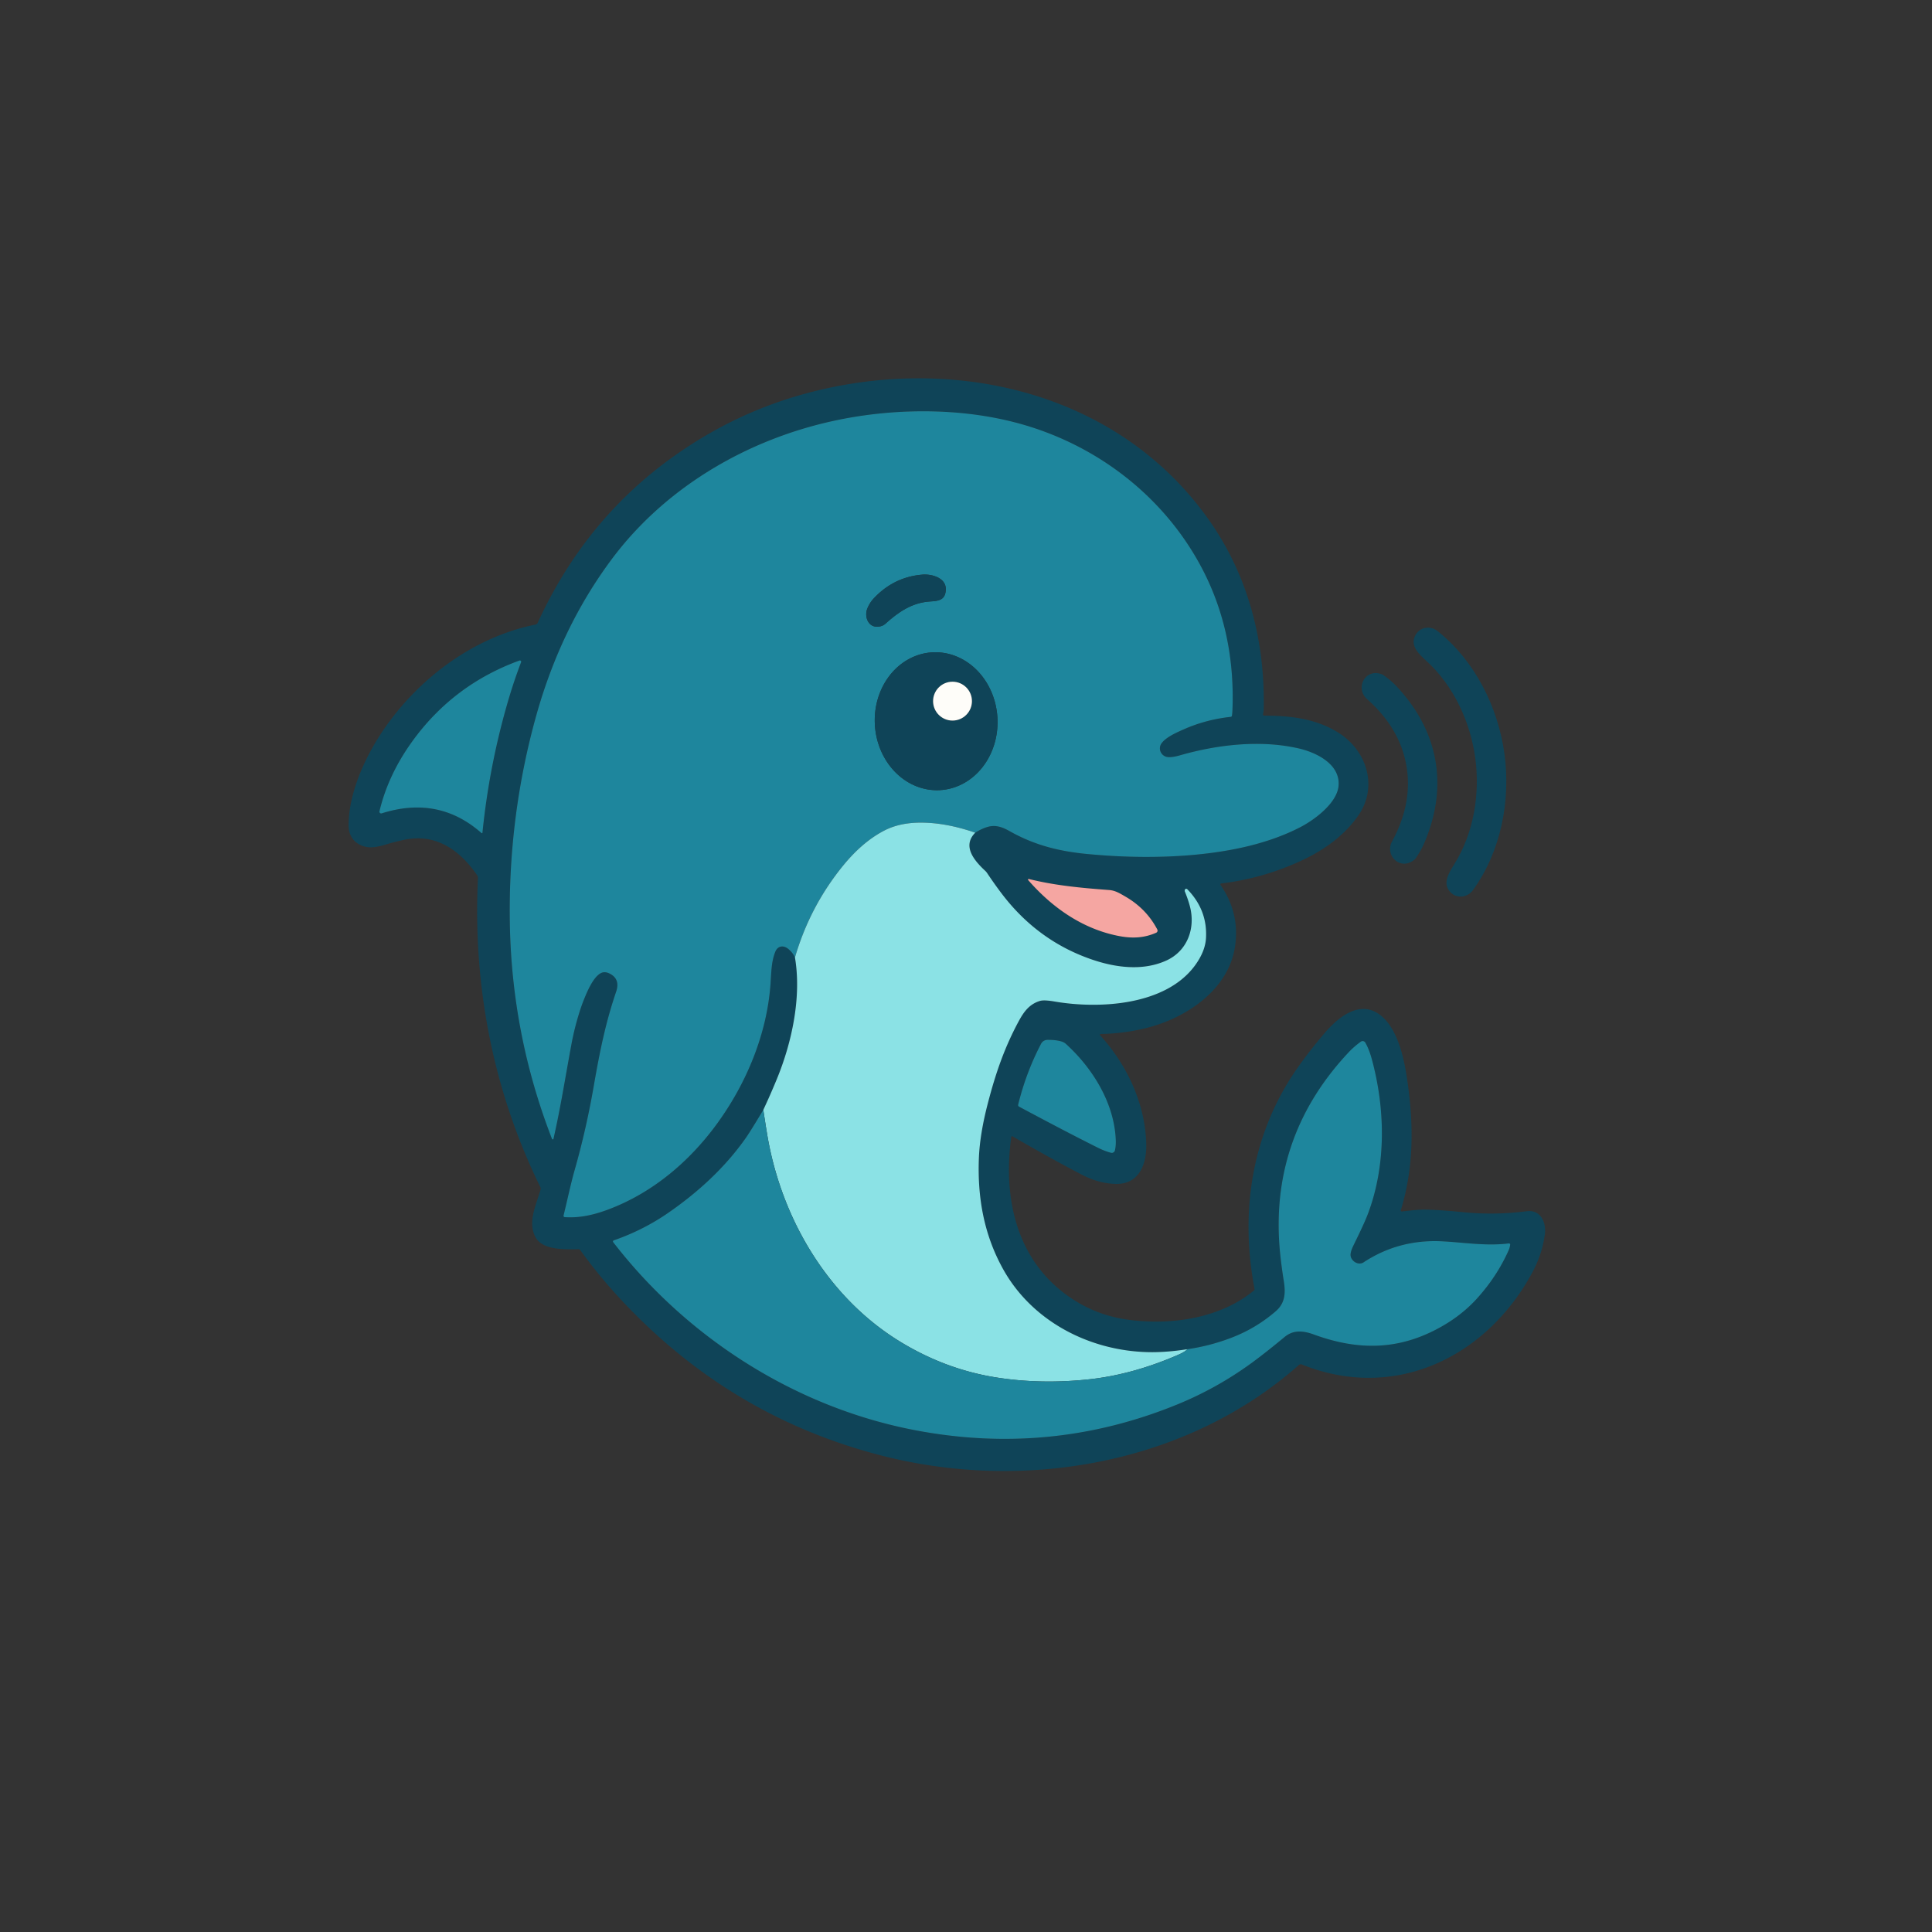 <?xml version="1.0" encoding="UTF-8" standalone="no"?>
<svg
   version="1.1"
   viewBox="0 0 1000 1000"
   width="1000"
   height="1000"
   id="svg29"
   xmlns="http://www.w3.org/2000/svg"
   xmlns:svg="http://www.w3.org/2000/svg">
  <rect x="0" y="0" width="1000" height="1000" fill="#333333" stroke="none"/>
  <defs
     id="defs29" />
  <path
     fill="#0f4458"
     d="m 569.65,535.2 a 0.36,0.36 0 0 0 -0.26,0.61 c 13.87,15.31 23.12,34.87 23.9,55.69 0.4,10.71 -3.46,21.56 -15.79,21.29 q -8.79,-0.2 -17.71,-4.86 -16.18,-8.46 -35.71,-19.76 a 0.43,0.43 0 0 0 -0.64,0.32 c -4.68,33.55 3.64,67.32 34.41,85.59 q 12.04,7.15 26.35,9.04 c 22.19,2.94 47.29,-0.76 64.76,-15.1 a 1.04,1.06 64.6 0 0 0.37,-1.01 c -7.7,-40.31 -1.24,-80.89 22.41,-114.49 q 6.36,-9.03 14.04,-17.97 c 6.3,-7.34 16.86,-16.49 27.1,-10.21 9.7,5.93 13.39,21.39 15.03,31.62 3.9,24.36 4.18,47.67 -2.87,70.48 a 0.47,0.47 0 0 0 0.5,0.61 c 3.95,-0.44 9.22,-1.07 13.01,-0.94 q 8.82,0.29 17.92,1.24 16.93,1.76 33.74,-0.42 c 7.23,-0.94 10.19,5.84 9.41,11.85 q -1.32,10.23 -6.5,19.85 c -23.61,43.85 -71.2,67.01 -119.26,47.63 a 1.52,1.51 35.2 0 0 -1.57,0.27 C 614.69,757.54 531.17,772.15 457.9,753.8 Q 387.05,736.06 334.14,685.57 314.66,666.98 300.35,647.05 a 1.11,1.11 0 0 0 -0.92,-0.46 c -6.39,0.09 -18.5,0.69 -22.21,-6.14 -4.24,-7.8 0.2,-16.49 2.59,-24.76 a 1.68,1.68 0 0 0 -0.1,-1.2 C 255.22,564.69 244.66,509.93 247.4,454.55 a 2.5,2.53 28.6 0 0 -0.45,-1.56 c -9.01,-13.01 -21.31,-21.83 -37.94,-18.27 q -4.85,1.04 -9.79,2.54 -5.75,1.74 -9.14,1.19 c -5.76,-0.95 -9.6,-5.01 -9.63,-11.03 -0.08,-16.84 8.51,-35.64 17.96,-49.52 18.16,-26.71 46.7,-48.16 78.77,-54.62 a 1.57,1.56 6.4 0 0 1.11,-0.88 q 24.01,-52.45 68.55,-84.85 30.91,-22.49 66.49,-32.82 c 75.92,-22.03 162.79,-3.92 211.11,62.57 21.13,29.07 30.27,63.26 29.68,99.2 q -0.03,1.64 -0.38,3.13 a 0.63,0.63 0 0 0 0.61,0.78 c 13.54,0.03 26.48,1.52 38.04,8.59 14.98,9.17 21.05,28.01 10.75,42.98 -7.25,10.52 -17.87,18.03 -29.29,23.36 q -19.93,9.31 -41.78,11.95 a 0.48,0.48 0 0 0 -0.34,0.75 q 10.18,14.68 7.47,32.14 c -3.46,22.3 -25.43,36.84 -45.85,41.91 q -11.77,2.92 -23.7,3.11 z M 411.47,495.58 c 3.45,20.48 -1.54,43.81 -9.33,62.82 q -3.33,8.11 -7.05,16.06 -6.63,11.05 -8.87,14.26 c -10.75,15.42 -24.93,28.43 -40.56,39.19 q -12.88,8.86 -27.98,14.1 a 0.62,0.61 61.4 0 0 -0.28,0.96 c 38.37,49.69 94.58,85.53 156.28,97.31 q 70.29,13.41 135.77,-13.37 20.68,-8.46 38.75,-21.71 7.07,-5.19 16.62,-13.11 c 4.49,-3.73 9.36,-3.49 15.26,-1.34 21.09,7.71 40.98,8.33 61.27,-1.6 q 13.88,-6.78 23.18,-17.09 10.36,-11.46 16.35,-24.94 0.57,-1.29 0.78,-2.8 a 0.65,0.65 0 0 0 -0.72,-0.74 c -11.69,1.5 -23.69,-0.57 -34.68,-1.09 q -22.34,-1.06 -40.51,10.91 c -2.65,1.75 -6.33,-0.63 -6.68,-3.42 q -0.22,-1.79 1.32,-5.01 c 1.77,-3.69 5.65,-11.41 7.64,-16.67 9.62,-25.48 9,-54.75 1.91,-80.48 q -1.32,-4.8 -3.27,-8.18 a 1.58,1.58 0 0 0 -2.29,-0.49 q -3.57,2.59 -6.15,5.33 -39.82,42.29 -36.08,99.12 c 0.41,6.15 1.42,13.8 2.33,19.42 1.07,6.67 0.54,11.63 -4.23,15.74 q -10.25,8.85 -23.04,13.71 -11.12,4.23 -22.62,5.87 -11.07,1.73 -20.33,1.52 C 564,699.18 534.37,684 519.33,657.11 509.32,639.22 505.88,619.96 506.67,599.51 q 0.47,-12.43 4.63,-28.42 c 4.03,-15.52 8.63,-28.94 16.08,-42.68 2.65,-4.88 5.52,-8.68 10.82,-10.31 q 2.15,-0.67 7.61,0.28 c 22.84,3.94 57.5,2.24 72.77,-18.74 q 5.28,-7.25 5.65,-14.18 0.77,-14.49 -9.68,-25.19 a 0.77,0.76 29.3 0 0 -1.3,0.36 q -0.12,0.5 0.02,0.83 1.6,3.86 2.6,7.6 c 3.03,11.36 -1.26,23.09 -12.07,28.06 -12.26,5.63 -26.57,3.76 -39.3,-0.71 q -27.61,-9.68 -45.94,-33.78 -3.66,-4.81 -7.64,-10.75 a 6.01,6.27 3.5 0 0 -0.95,-1.12 c -5.24,-4.9 -12.3,-12.6 -5.18,-19.76 q 3.55,-2.23 6.69,-3.07 c 3.89,-1.03 7.26,0.11 11.06,2.25 13.11,7.41 25.9,10.48 40.21,11.85 q 29.23,2.79 55.25,0.43 c 18.73,-1.71 38.47,-5.67 55.27,-14.44 7.49,-3.91 18.72,-12.43 19.56,-21.16 1.07,-11.11 -11.15,-17.27 -20.36,-19.42 -19.87,-4.65 -42.3,-2.09 -62,3.59 -2.18,0.63 -5.38,1.24 -7.13,0.58 -2.79,-1.06 -3.9,-4.43 -2.11,-6.89 2.32,-3.21 7.89,-5.62 11.34,-7.15 q 11.53,-5.13 24.47,-6.53 a 0.69,0.69 0 0 0 0.6,-0.56 q 0.21,-1.19 0.29,-3.46 1.56,-42.62 -18.14,-77.16 c -20.72,-36.34 -56.36,-62.17 -97.41,-71.98 -28.95,-6.92 -61.42,-6.38 -90.35,-0.17 -45.67,9.79 -87.92,34.8 -115.48,71.83 q -26.19,35.18 -38.93,80.61 c -9.89,35.29 -14.36,71.53 -13.73,107.83 q 1.01,57.94 21.83,111.54 a 0.4,0.4 0 0 0 0.76,-0.06 c 3.84,-16.97 5.78,-30.04 9.36,-49.29 1.44,-7.77 3.98,-16.87 6.51,-23.06 1.66,-4.1 4.7,-11.27 8.54,-13.36 q 2.04,-1.11 4.61,0.15 5.68,2.8 3.38,9.5 c -5.36,15.68 -8.41,30.6 -11.55,48.69 q -3.87,22.3 -9.8,43.2 c -2.13,7.48 -3.56,14.52 -5.84,23.88 a 0.65,0.65 0 0 0 0.59,0.81 c 7.95,0.57 15.62,-1.26 23.46,-4.29 22.4,-8.64 41.21,-24.59 55.4,-44.07 15.36,-21.09 25.85,-46.59 27.67,-72.27 0.46,-6.41 0.44,-11.66 2.48,-16.72 1.28,-3.16 4.3,-3.49 6.76,-1.43 q 2.3,1.92 3.42,4.38 z M 249.72,431.01 q 3.43,-34 12.84,-66.73 3.28,-11.4 7.16,-21.52 a 0.67,0.67 0 0 0 -0.86,-0.87 q -34.13,12.42 -55.33,41.64 -12.6,17.38 -17.13,36.39 a 0.91,0.91 0 0 0 1.16,1.08 q 29.53,-9.36 51.67,10.2 a 0.3,0.3 0 0 0 0.49,-0.19 z m 282.46,24.52 c 12.52,14.37 28.44,25.49 47.27,29.01 6.79,1.27 12.9,0.94 18.98,-1.76 a 1.23,1.22 64.1 0 0 0.58,-1.69 q -5.65,-10.73 -16.43,-16.98 c -3.26,-1.89 -5.4,-3.21 -8.58,-3.44 -14.48,-1.08 -28.13,-2.36 -41.48,-5.71 a 0.35,0.35 0 0 0 -0.34,0.57 z m -4.71,117.28 q 25.41,13.6 41,21.35 3.25,1.62 6.55,2.52 a 1.67,1.67 0 0 0 2.05,-1.2 q 0.58,-2.25 0.45,-5.48 c -0.77,-19.04 -11.94,-37.15 -25.97,-49.82 -1.93,-1.75 -6.82,-1.97 -9.34,-1.96 a 3.82,3.8 13.6 0 0 -3.36,2.04 q -7.76,14.85 -11.85,31.49 a 0.95,0.94 21.3 0 0 0.47,1.06 z"
     id="path19" />
  <path
     fill="#1e869d"
     d="m 504.79,431 q -14.35,-4.98 -27.04,-5.21 -11.75,-0.21 -20.08,4.12 -11.19,5.81 -21.1,17.91 -17.33,21.16 -25.1,47.76 -1.12,-2.46 -3.42,-4.38 c -2.46,-2.06 -5.48,-1.73 -6.76,1.43 -2.04,5.06 -2.02,10.31 -2.48,16.72 -1.82,25.68 -12.31,51.18 -27.67,72.27 -14.19,19.48 -33,35.43 -55.4,44.07 -7.84,3.03 -15.51,4.86 -23.46,4.29 a 0.65,0.65 0 0 1 -0.59,-0.81 c 2.28,-9.36 3.71,-16.4 5.84,-23.88 q 5.93,-20.9 9.8,-43.2 c 3.14,-18.09 6.19,-33.01 11.55,-48.69 q 2.3,-6.7 -3.38,-9.5 -2.57,-1.26 -4.61,-0.15 c -3.84,2.09 -6.88,9.26 -8.54,13.36 -2.53,6.19 -5.07,15.29 -6.51,23.06 -3.58,19.25 -5.52,32.32 -9.36,49.29 a 0.4,0.4 0 0 1 -0.76,0.06 Q 264.9,535.92 263.89,477.98 c -0.63,-36.3 3.84,-72.54 13.73,-107.83 q 12.74,-45.43 38.93,-80.61 c 27.56,-37.03 69.81,-62.04 115.48,-71.83 28.93,-6.21 61.4,-6.75 90.35,0.17 41.05,9.81 76.69,35.64 97.41,71.98 q 19.7,34.54 18.14,77.16 -0.08,2.27 -0.29,3.46 a 0.69,0.69 0 0 1 -0.6,0.56 q -12.94,1.4 -24.47,6.53 c -3.45,1.53 -9.02,3.94 -11.34,7.15 -1.79,2.46 -0.68,5.83 2.11,6.89 1.75,0.66 4.95,0.05 7.13,-0.58 19.7,-5.68 42.13,-8.24 62,-3.59 9.21,2.15 21.43,8.31 20.36,19.42 -0.84,8.73 -12.07,17.25 -19.56,21.16 -16.8,8.77 -36.54,12.73 -55.27,14.44 q -26.02,2.36 -55.25,-0.43 c -14.31,-1.37 -27.1,-4.44 -40.21,-11.85 -3.8,-2.14 -7.17,-3.28 -11.06,-2.25 q -3.14,0.84 -6.69,3.07 z M 454.96,324.32 q 2.02,-0.29 3.25,-1.4 c 6.85,-6.17 13.87,-11.05 23.37,-11.61 4.29,-0.25 7.77,-0.73 7.97,-6.13 0.24,-6.13 -7.34,-8.15 -12.06,-7.76 q -14.75,1.19 -25.14,12.2 -2.18,2.3 -3.41,5.31 c -1.75,4.33 0.5,10.2 6.02,9.39 z m 27.659,13.332 a 35.71,31.77 86.9 0 0 -29.792,37.376 35.71,31.77 86.9 0 0 33.655,33.94 35.71,31.77 86.9 0 0 29.792,-37.376 35.71,31.77 86.9 0 0 -33.655,-33.94 z"
     id="path20" />
  <path
     fill="#0f4458"
     d="m 454.96,324.32 c -5.52,0.81 -7.77,-5.06 -6.02,-9.39 q 1.23,-3.01 3.41,-5.31 10.39,-11.01 25.14,-12.2 c 4.72,-0.39 12.3,1.63 12.06,7.76 -0.2,5.4 -3.68,5.88 -7.97,6.13 -9.5,0.56 -16.52,5.44 -23.37,11.61 q -1.23,1.11 -3.25,1.4 z"
     id="path21" />
  <path
     fill="#0f4458"
     d="m 778.71,390.24 c 3.29,24.17 -1.83,50.53 -16.36,70.55 -2.67,3.67 -8.05,4.6 -11.52,1.1 -4.49,-4.52 -0.93,-10.06 1.94,-14.64 10.03,-16.01 13.36,-36.33 10.82,-54.95 -2.54,-18.63 -11.18,-37.32 -25.13,-50.06 -3.99,-3.65 -8.9,-8.03 -5.78,-13.59 2.4,-4.3 7.84,-4.84 11.39,-2.02 19.36,15.4 31.34,39.44 34.64,63.61 z"
     id="path22" />
  <path
     fill="#0f4458"
     d="m 482.619,337.652 a 35.71,31.77 86.9 0 1 33.655,33.94 35.71,31.77 86.9 0 1 -29.792,37.376 35.71,31.77 86.9 0 1 -33.655,-33.94 35.71,31.77 86.9 0 1 29.792,-37.376 z M 503.08,362.91 a 10.06,10.06 0 0 0 -10.06,-10.06 10.06,10.06 0 0 0 -10.06,10.06 10.06,10.06 0 0 0 10.06,10.06 10.06,10.06 0 0 0 10.06,-10.06 z"
     id="path23" />
  <path
     fill="#1e869d"
     d="m 249.72,431.01 a 0.3,0.3 0 0 1 -0.49,0.19 Q 227.09,411.64 197.56,421 a 0.91,0.91 0 0 1 -1.16,-1.08 q 4.53,-19.01 17.13,-36.39 21.2,-29.22 55.33,-41.64 a 0.67,0.67 0 0 1 0.86,0.87 q -3.88,10.12 -7.16,21.52 -9.41,32.73 -12.84,66.73 z"
     id="path24" />
  <path
     fill="#0f4458"
     d="m 742.94,393.57 q 3.63,20.61 -5.6,42.47 -1.79,4.23 -4.66,8.29 a 3.56,3.63 87.2 0 1 -0.63,0.68 c -7.17,5.89 -15.48,-2.19 -11.51,-9.5 q 10.8,-19.9 7.39,-39.29 -3.41,-19.39 -20.37,-34.4 c -6.22,-5.52 -1.17,-15.95 7.58,-12.87 a 3.56,3.63 72.8 0 1 0.82,0.43 q 4.08,2.83 7.21,6.2 16.14,17.39 19.77,37.99 z"
     id="path25" />
  <circle
     fill="#fefdf9"
     cx="493.02"
     cy="362.91"
     r="10.06"
     id="circle25" />
  <path
     fill="#8be2e5"
     d="m 504.79,431 c -7.12,7.16 -0.06,14.86 5.18,19.76 a 6.01,6.27 3.5 0 1 0.95,1.12 q 3.98,5.94 7.64,10.75 18.33,24.1 45.94,33.78 c 12.73,4.47 27.04,6.34 39.3,0.71 10.81,-4.97 15.1,-16.7 12.07,-28.06 q -1,-3.74 -2.6,-7.6 -0.14,-0.33 -0.02,-0.83 a 0.77,0.76 29.3 0 1 1.3,-0.36 q 10.45,10.7 9.68,25.19 -0.37,6.93 -5.65,14.18 c -15.27,20.98 -49.93,22.68 -72.77,18.74 q -5.46,-0.95 -7.61,-0.28 c -5.3,1.63 -8.17,5.43 -10.82,10.31 -7.45,13.74 -12.05,27.16 -16.08,42.68 q -4.16,15.99 -4.63,28.42 c -0.79,20.45 2.65,39.71 12.66,57.6 15.04,26.89 44.67,42.07 74.93,42.75 q 9.26,0.21 20.33,-1.52 -1.31,1.41 -4.81,2.93 -23.58,10.24 -46.06,12.66 -24.82,2.68 -47.85,-0.93 -26.01,-4.07 -49.41,-18.22 c -36.98,-22.36 -60.82,-62.1 -68.73,-104.01 q -0.89,-4.69 -2.64,-16.31 3.72,-7.95 7.05,-16.06 c 7.79,-19.01 12.78,-42.34 9.33,-62.82 q 7.77,-26.6 25.1,-47.76 9.91,-12.1 21.1,-17.91 8.33,-4.33 20.08,-4.12 12.69,0.23 27.04,5.21 z"
     id="path26" />
  <path
     fill="#f5a6a2"
     d="m 532.18,455.53 a 0.35,0.35 0 0 1 0.34,-0.57 c 13.35,3.35 27,4.63 41.48,5.71 3.18,0.23 5.32,1.55 8.58,3.44 q 10.78,6.25 16.43,16.98 a 1.23,1.22 64.1 0 1 -0.58,1.69 c -6.08,2.7 -12.19,3.03 -18.98,1.76 -18.83,-3.52 -34.75,-14.64 -47.27,-29.01 z"
     id="path27" />
  <path
     fill="#1e869d"
     d="M 527.47,572.81 A 0.95,0.94 21.3 0 1 527,571.75 q 4.09,-16.64 11.85,-31.49 a 3.82,3.8 13.6 0 1 3.36,-2.04 c 2.52,-0.01 7.41,0.21 9.34,1.96 14.03,12.67 25.2,30.78 25.97,49.82 q 0.13,3.23 -0.45,5.48 a 1.67,1.67 0 0 1 -2.05,1.2 q -3.3,-0.9 -6.55,-2.52 -15.59,-7.75 -41,-21.35 z"
     id="path28" />
  <path
     fill="#1e869d"
     d="m 395.09,574.46 q 1.75,11.62 2.64,16.31 c 7.91,41.91 31.75,81.65 68.73,104.01 q 23.4,14.15 49.41,18.22 23.03,3.61 47.85,0.93 22.48,-2.42 46.06,-12.66 3.5,-1.52 4.81,-2.93 11.5,-1.64 22.62,-5.87 12.79,-4.86 23.04,-13.71 c 4.77,-4.11 5.3,-9.07 4.23,-15.74 -0.91,-5.62 -1.92,-13.27 -2.33,-19.42 q -3.74,-56.83 36.08,-99.12 2.58,-2.74 6.15,-5.33 a 1.58,1.58 0 0 1 2.29,0.49 q 1.95,3.38 3.27,8.18 c 7.09,25.73 7.71,55 -1.91,80.48 -1.99,5.26 -5.87,12.98 -7.64,16.67 q -1.54,3.22 -1.32,5.01 c 0.35,2.79 4.03,5.17 6.68,3.42 q 18.17,-11.97 40.51,-10.91 c 10.99,0.52 22.99,2.59 34.68,1.09 a 0.65,0.65 0 0 1 0.72,0.74 q -0.21,1.51 -0.78,2.8 -5.99,13.48 -16.35,24.94 -9.3,10.31 -23.18,17.09 c -20.29,9.93 -40.18,9.31 -61.27,1.6 -5.9,-2.15 -10.77,-2.39 -15.26,1.34 q -9.55,7.92 -16.62,13.11 -18.07,13.25 -38.75,21.71 -65.48,26.78 -135.77,13.37 C 411.98,728.5 355.77,692.66 317.4,642.97 a 0.62,0.61 61.4 0 1 0.28,-0.96 q 15.1,-5.24 27.98,-14.1 c 15.63,-10.76 29.81,-23.77 40.56,-39.19 q 2.24,-3.21 8.87,-14.26 z"
     id="path29" />
</svg>
